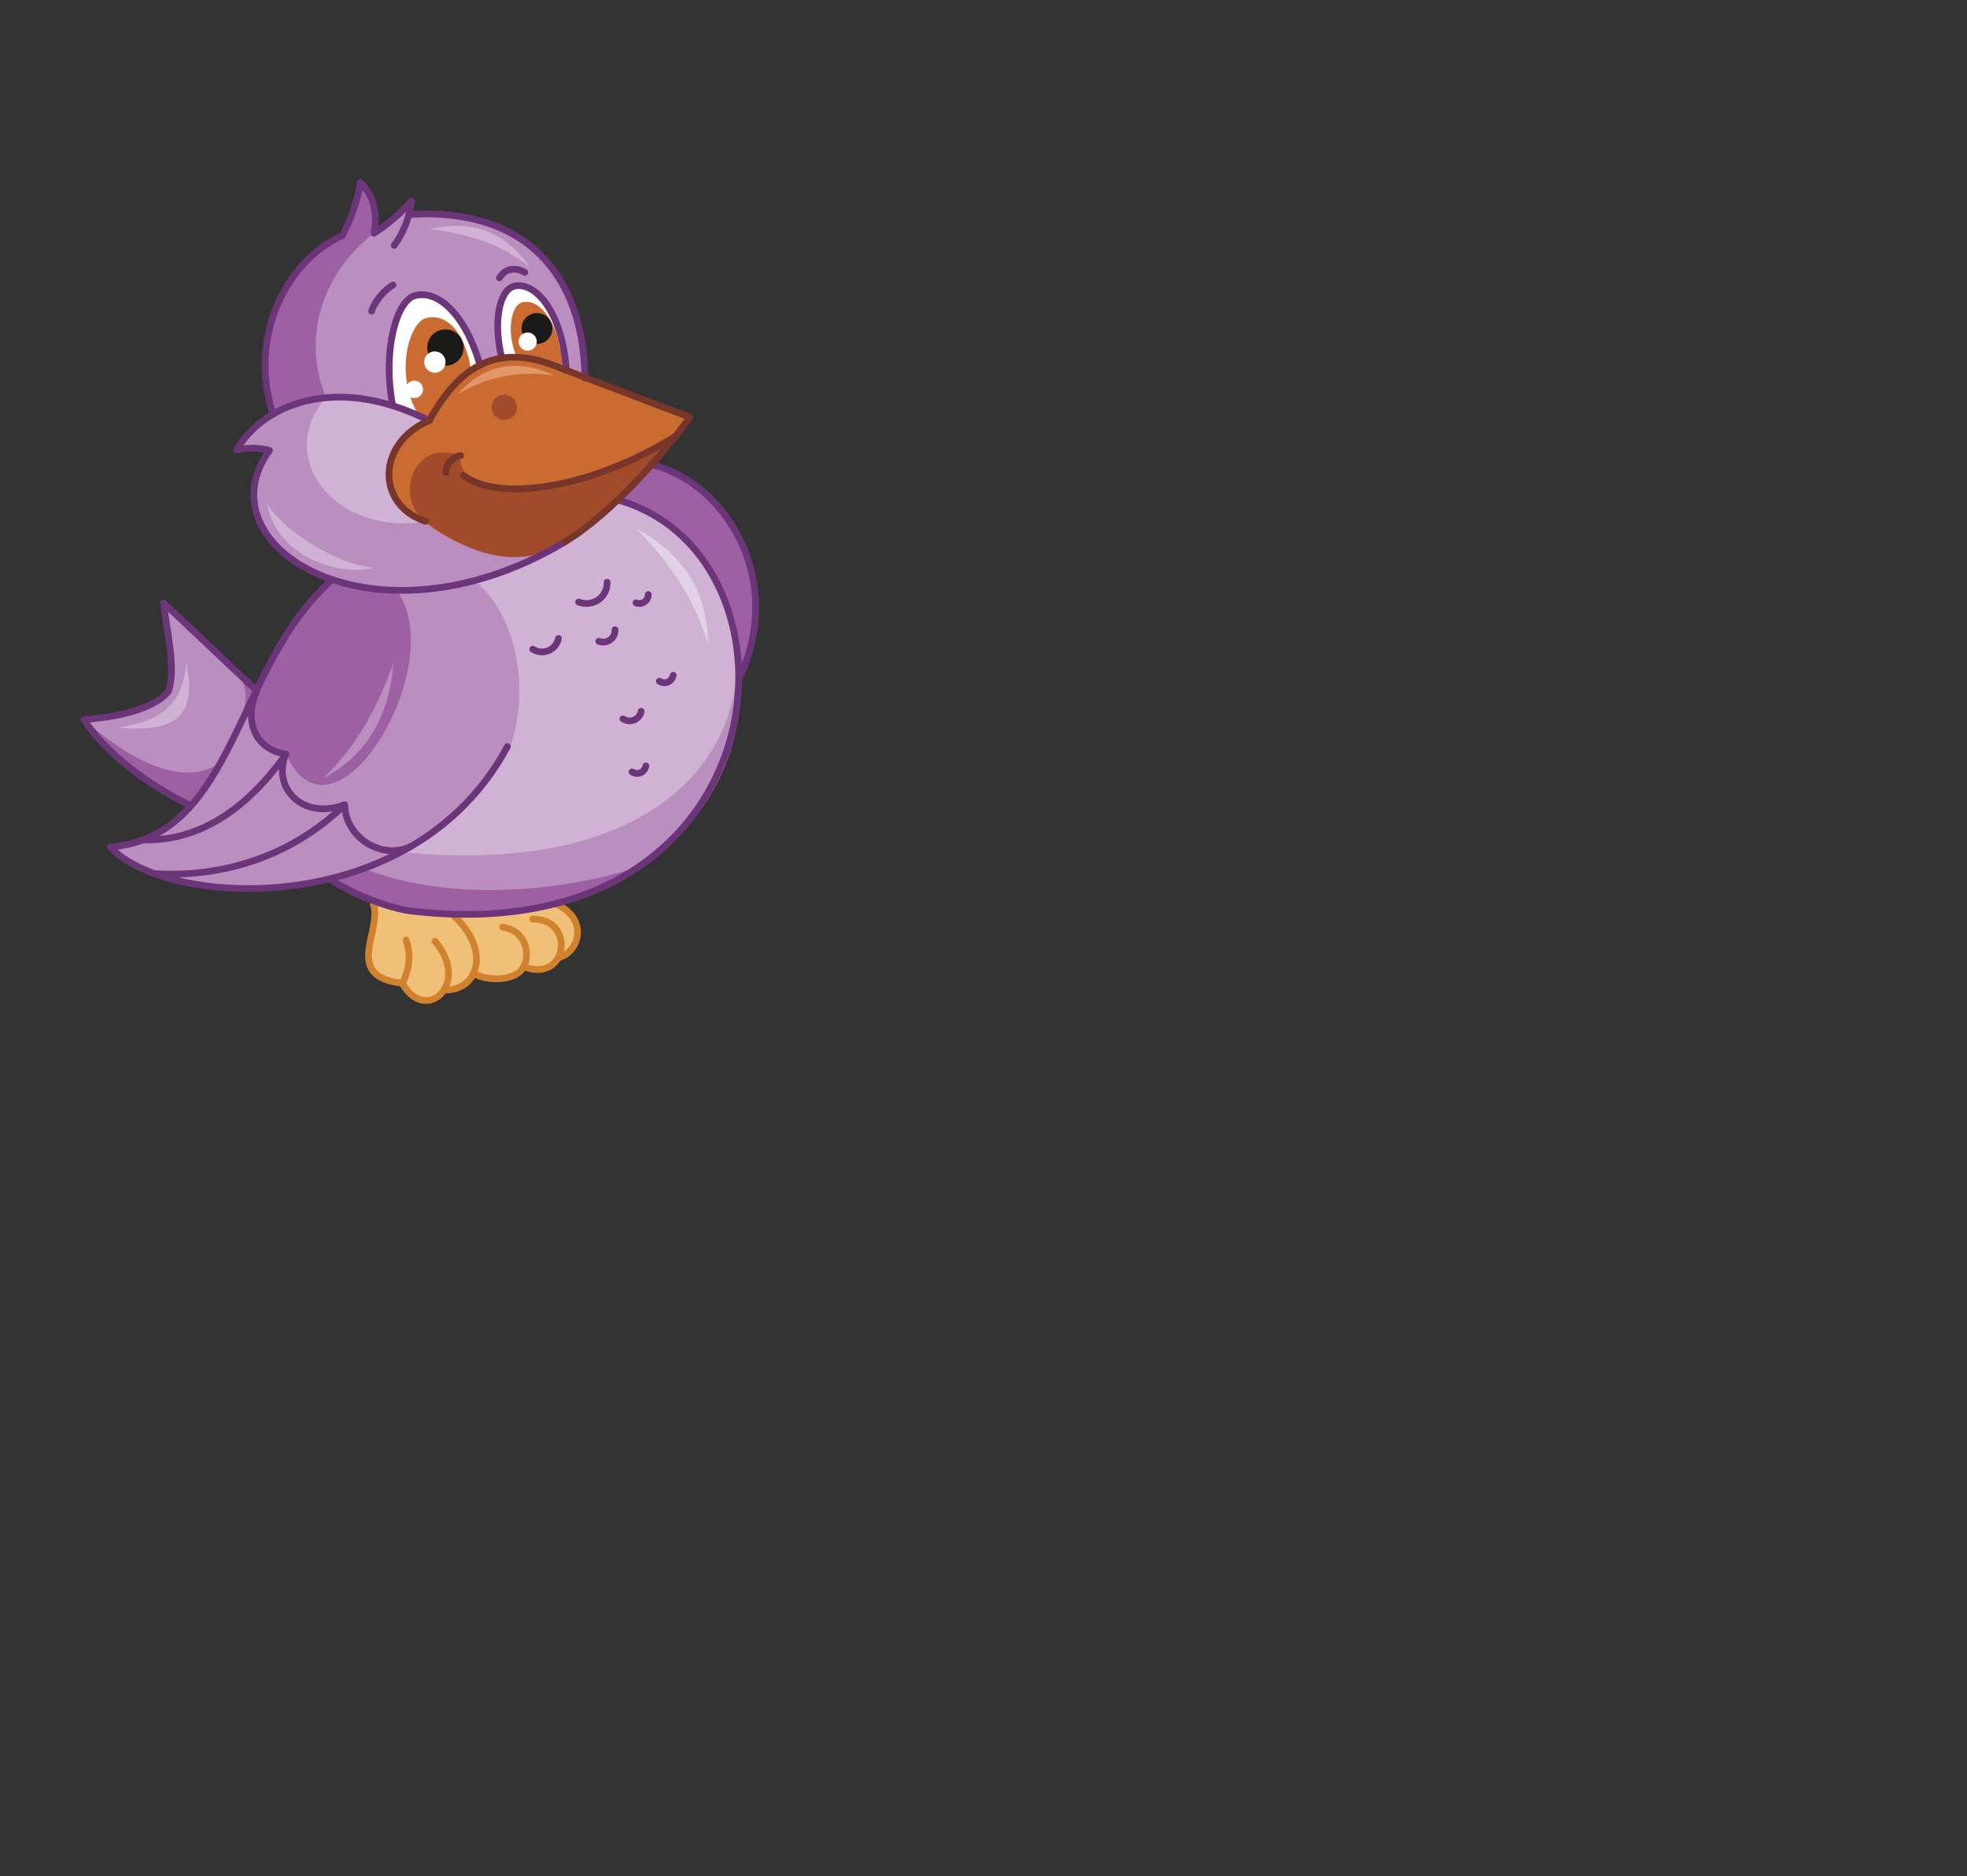 <?xml version="1.0" encoding="utf-8"?>
<!-- Generator: Adobe Illustrator 21.1.0, SVG Export Plug-In . SVG Version: 6.00 Build 0)  -->
<svg version="1.1" id="Layer_1" xmlns="http://www.w3.org/2000/svg" xmlns:xlink="http://www.w3.org/1999/xlink" x="0px" y="0px"
	 viewBox="0 0 497 474" style="enable-background:new 0 0 497 474;" xml:space="preserve">
<rect x="0" y="0" width="497" height="474" fill="#333333" stroke="none"/>
<style type="text/css">
	.st0{fill-rule:evenodd;clip-rule:evenodd;fill:#BB8EC0;}
	.st1{fill-rule:evenodd;clip-rule:evenodd;fill:#F1C078;}
	.st2{fill:none;stroke:#D1822F;stroke-width:1.699;stroke-linecap:round;stroke-linejoin:round;stroke-miterlimit:22.926;}
	.st3{fill-rule:evenodd;clip-rule:evenodd;fill:#9D60A3;}
	.st4{fill-rule:evenodd;clip-rule:evenodd;fill:#D0B2D5;}
	.st5{fill-rule:evenodd;clip-rule:evenodd;fill:#FFFFFF;}
	.st6{fill-rule:evenodd;clip-rule:evenodd;fill:#CA6C32;}
	.st7{fill-rule:evenodd;clip-rule:evenodd;fill:#A24B2A;}
	.st8{fill:none;stroke:#6C3579;stroke-width:1.699;stroke-linecap:round;stroke-linejoin:round;stroke-miterlimit:22.926;}
	.st9{fill:none;stroke:#783529;stroke-width:1.699;stroke-linecap:round;stroke-linejoin:round;stroke-miterlimit:22.926;}
	.st10{fill-rule:evenodd;clip-rule:evenodd;fill:#1A1A18;}
	.st11{fill-rule:evenodd;clip-rule:evenodd;fill:#E29769;}
	.st12{fill-rule:evenodd;clip-rule:evenodd;fill:#E2D2E8;}
</style>
<path class="st0" d="M131.2,188.1l9.3-32.6l-16.1-11.4l-43,6.9c-7.6,6.6-12.6,14.9-16.8,23.2c-6.8-6.3-14.6-13.8-23.3-21.9
	c0.9,7.5,3.2,16.3,1.3,22.3c-3.1,3.8-10.2,6.3-21.4,7.2c5.5,8.4,15.8,16.2,27.2,21.8c-4.9,5.7-11.2,9.6-20.6,10.4
	C42.1,229.6,107.6,232.3,131.2,188.1z"/>
<path class="st1" d="M94.3,228.4h46.2c7.8,3.7,7.5,11.6,0.2,13.7c-2.6,3.1-5.4,3.8-8.4,2.1c-2.5,3.7-6.8,4.2-12.9,1.7
	c-1.9,2.5-4,4.5-7.2,4.1c-2,3.9-7.2,4.9-10.5-1.4C86.3,246.8,96.8,235.1,94.3,228.4z"/>
<path class="st2" d="M114.7,231.4c8.9,8.1,6.6,18.3-1.7,18.7"/>
<path class="st2" d="M101.8,248.4c-15.5-1.6-5-13.4-7.5-20.1"/>
<path class="st3" d="M186.6,171.5l-33.1-45.9l8.1-8.6C181.3,118.7,199.5,144.5,186.6,171.5z"/>
<path class="st3" d="M72.3,190.5c11.8,26.5,41.2-21.5,28.3-40.8l-9.4-1.5l-7.2-1.8c-7.3,7.7-16.8,22.8-18.6,26.1
	c-0.2,0.6-0.4,1.2-0.6,1.8l-6.1-5.7c7.2,6.7,1.1,16.1-2.6,23.3c-3.1,3.8-14.6,7.9-34.9-10.1c5.9,7.7,14,15.1,27.2,21.8l7.7-11.7
	l8.4-16.4C62.1,184.4,65.7,188.5,72.3,190.5z"/>
<path class="st0" d="M118,145.3l18.8-20.2c59.5-9,78.7,96.8-12.2,105.7c-17.2,0.2-27.6-3.1-41.5-8.8c26.1-7.6,34.3-18.6,43.7-31
	C142.2,170,141.4,152.8,118,145.3z"/>
<path class="st3" d="M92,219.4c20.7,8.4,49.7,6.2,69.9-0.6c-7.7,5.5-19.6,9.7-37.4,12.1c-18,1.8-32.1-0.9-41.5-8.8L92,219.4z"/>
<path class="st4" d="M118,145.3l10.3-9.5l8.5-10.7c62.2-9.2,80.3,100.8-34,90.3c12.3-8.1,20.5-17.2,26.2-26.9
	C134.4,172,129.6,152.8,118,145.3z"/>
<path class="st2" d="M140.5,228.4c8.1,3.6,6.2,12,0.5,13.6"/>
<path class="st2" d="M127,234.2c6.5,1.1,6.8,7.7,5.3,10c11.2,4.4,13.2-12.2,2.3-12"/>
<path class="st4" d="M142.7,137l-34.1-30.8C84.3,94,66,102.8,60,113.6c3.1-0.8,5.8-0.6,8.3,0.1C50.7,137.9,94.3,165.6,142.7,137z"/>
<path class="st0" d="M142.7,137l-35.2-5.2c-24.3,3.5-37.8-17.3-25.1-31.3c-6.7,2.1-16.4,2.3-22.6,13.2c3.1-0.8,5.8-0.6,8.3,0.1
	C50.7,137.9,94.3,165.6,142.7,137z"/>
<path class="st0" d="M147.8,95.5l-39.2,10.7c-14.3-7.1-27.5-7.6-39.6-1.5C64.1,85,67.7,69,86.5,59.5L91,46.1c3.5,3.8,4.6,8,3.5,12.8
	l9.5-8.1l-0.7,3.4C132.5,52.3,147.4,69,147.8,95.5z"/>
<path class="st3" d="M82.4,100.5L69,104.7c-5.9-19.5,3.8-40.5,17.5-45.2L91,46.1c3.5,3.8,4.6,8,3.5,12.8
	C83.3,67.3,75.4,83.5,82.4,100.5z"/>
<path class="st5" d="M99.1,102.5l9.4,3.8c3-5.7,7-10.5,12.7-14c-3.8-13.2-10.9-19.2-16.5-17.6C100.2,76.1,96.6,88.4,99.1,102.5z"/>
<path class="st6" d="M105.8,105l2.8,1.2l3.8-5.9l6.7-6.4c-1.6-10.7-6.7-14.9-11.6-13.5C103.6,81.5,99.4,94.1,105.8,105z"/>
<path class="st5" d="M126.7,90.6c5.5-0.4,11,1,16.3,3c-1-15-8-22.6-13.2-21.3C126,73.5,124.6,81.8,126.7,90.6z"/>
<path class="st6" d="M130.8,90.5l12.3,3.1l-1.7-6.1c-1.4-7.2-5.5-12.2-9.5-11.1C128.6,77.3,128.1,85.7,130.8,90.5z"/>
<path class="st6" d="M108.5,106.3c7.8-14.4,18.9-19.9,35.1-12.4l30.7,11.7c-10.9,14-20.5,25.7-31.6,31.5c-9.7,6.7-26.8,2.2-35.2-5.2
	C93.3,127.6,96.5,110.2,108.5,106.3z"/>
<path class="st7" d="M174.3,105.6c-10.9,14-20.5,25.7-31.6,31.5c-10.3,6.2-22,4.5-35.2-5.2c-8.3-6.6-2.6-21.6,8.9-16.6
	C114.5,129.6,160,122.8,174.3,105.6z"/>
<path class="st8" d="M99.3,72c-1.9,1-4.6,4-5.4,6.6 M132.6,68.8c-2-1.2-4.8-1.3-6.4,1.4 M143.1,93.6c-1-15-8-22.6-13.2-21.3
	c-3.9,1.1-5.3,9.4-3.1,18.2 M121.3,92.3c-3.8-13.2-10.9-19.2-16.5-17.6c-4.6,1.3-8.2,13.7-5.6,27.7 M108.5,106.3
	c-24.3-12.3-42.6-3.5-48.7,7.4c3.1-0.7,5.8-0.6,8.3,0.1c-17.6,24.1,26.2,51.8,74.5,23.2 M99.6,62c2.3-3.1,3.8-6.9,4.4-11.2
	c-3.2,3.5-6.4,6.2-9.5,8.1c1-5.4-0.2-9.7-3.5-12.8c-0.6,4.5-2.2,9-4.5,13.4C72.3,65.9,62.6,85.1,69,104.7 M103.3,54.2
	c29.2-1.9,44.1,14.8,44.5,41.3"/>
<path class="st9" d="M116.4,115.1c-1.9,0.1-3.9,2.3-3.7,4.3"/>
<ellipse transform="matrix(0.366 -0.931 0.931 0.366 -10.367 160.404)" class="st10" cx="112.5" cy="87.8" rx="4.6" ry="4.6"/>
<ellipse transform="matrix(0.365 -0.931 0.931 0.365 8.78 178.993)" class="st10" cx="135.7" cy="83.1" rx="3.9" ry="3.9"/>
<ellipse transform="matrix(0.365 -0.931 0.931 0.365 -15.425 160.39)" class="st5" cx="109.9" cy="91.5" rx="2.7" ry="2.7"/>
<ellipse transform="matrix(0.366 -0.93 0.93 0.366 4.238 178.78)" class="st5" cx="133.4" cy="86.3" rx="2.3" ry="2.3"/>
<ellipse transform="matrix(0.366 -0.931 0.931 0.366 -25.246 159.824)" class="st5" cx="104.7" cy="98.4" rx="2.2" ry="2.2"/>
<path class="st9" d="M171,110c-21.9,13.7-45.3,16.8-53.9,10.1"/>
<ellipse transform="matrix(0.366 -0.931 0.931 0.366 -14.979 183.752)" class="st7" cx="127.3" cy="102.9" rx="3.2" ry="3.2"/>
<path class="st11" d="M140,94.9c-8.3-1.3-16.5,0-24.2,4.6C122.3,91.9,131.1,90.5,140,94.9z"/>
<path class="st4" d="M94.4,143.4c-8.3-0.5-22.6-8.8-26.9-16.2C69.3,139.7,84.8,145.9,94.4,143.4z"/>
<path class="st2" d="M109.9,237.8c9.2,10.8-2.4,21-8.2,10.7c1.6-3.5,2.3-7.2,0.9-11"/>
<path class="st2" d="M132.3,244.1c-1.3,3.4-8.4,4.2-12.7,1.8"/>
<path class="st8" d="M72.3,190.5c-11.3,15.7-23.3,21.9-35.9,21.7 M87.1,203.3c-13.3,13-30.8,18.5-48.2,17.4 M104.1,213.7
	c-7.6,3.9-16.9-2.2-17-10.4c-10.7,4-18.4-4.3-14.9-12.8c-9-1.4-10.2-10.1-7.3-16 M84,146.4C59.2,168,59.7,211.3,27.9,214
	c14.2,15.5,76.7,18.8,100.3-25.4 M164.7,117.4c18.2,4.3,34.1,28.7,22,54.1 M156.1,126.3c50.5,14.3,42,115.2-52.7,103.8
	c-5.6-0.9-13.7-3.9-20.2-8.1 M134.6,164c2.5,1.6,5.9,0.3,6.5-2.7 M151.3,162c2,0.8,4.2-0.7,4.1-2.9 M160.7,152.3
	c1.5,0.6,3.1-0.5,3.1-2.1 M166.6,172.1c1.4,0.9,3.1,0.2,3.5-1.5 M157.4,181.6c1.8,1.2,4.2,0.2,4.6-1.9 M159.7,195
	c1.4,0.9,3.1,0.2,3.5-1.5 M146.2,152.1c3.5,1.3,7.3-1.1,7.2-5 M64.9,174.5c-6.9-6.4-14.8-14-23.6-22.2c0.9,7.5,3.2,16.3,1.3,22.3
	c-3.1,3.8-10.2,6.3-21.4,7.2c5.5,8.4,15.7,16.2,27.1,21.8"/>
<path class="st9" d="M107.5,131.7c-12.5-4.1-12.4-19.8,1-25.5c8.8-16.1,19.5-19.1,33.4-13.1l32.4,12.3c-6.3,8.9-20.1,24.7-31.6,31.5
	"/>
<path class="st0" d="M81.7,196.6c7.7-7.4,13.3-16.7,17.7-29.1C98.3,181.7,92.1,191.1,81.7,196.6z"/>
<path class="st12" d="M178.9,162.8c-3.1-10.7-8.9-19.9-18-29.1C173.2,140.2,178.8,150.1,178.9,162.8z"/>
<path class="st4" d="M133.8,67.4c-7-5.5-15-8.4-25.3-9.5C119.6,55.3,127.9,58.8,133.8,67.4z M29.8,183.8
	c11.1-1.6,16.5-5.9,17.2-16.5C49.9,180.4,44.9,185.3,29.8,183.8z"/>
</svg>
